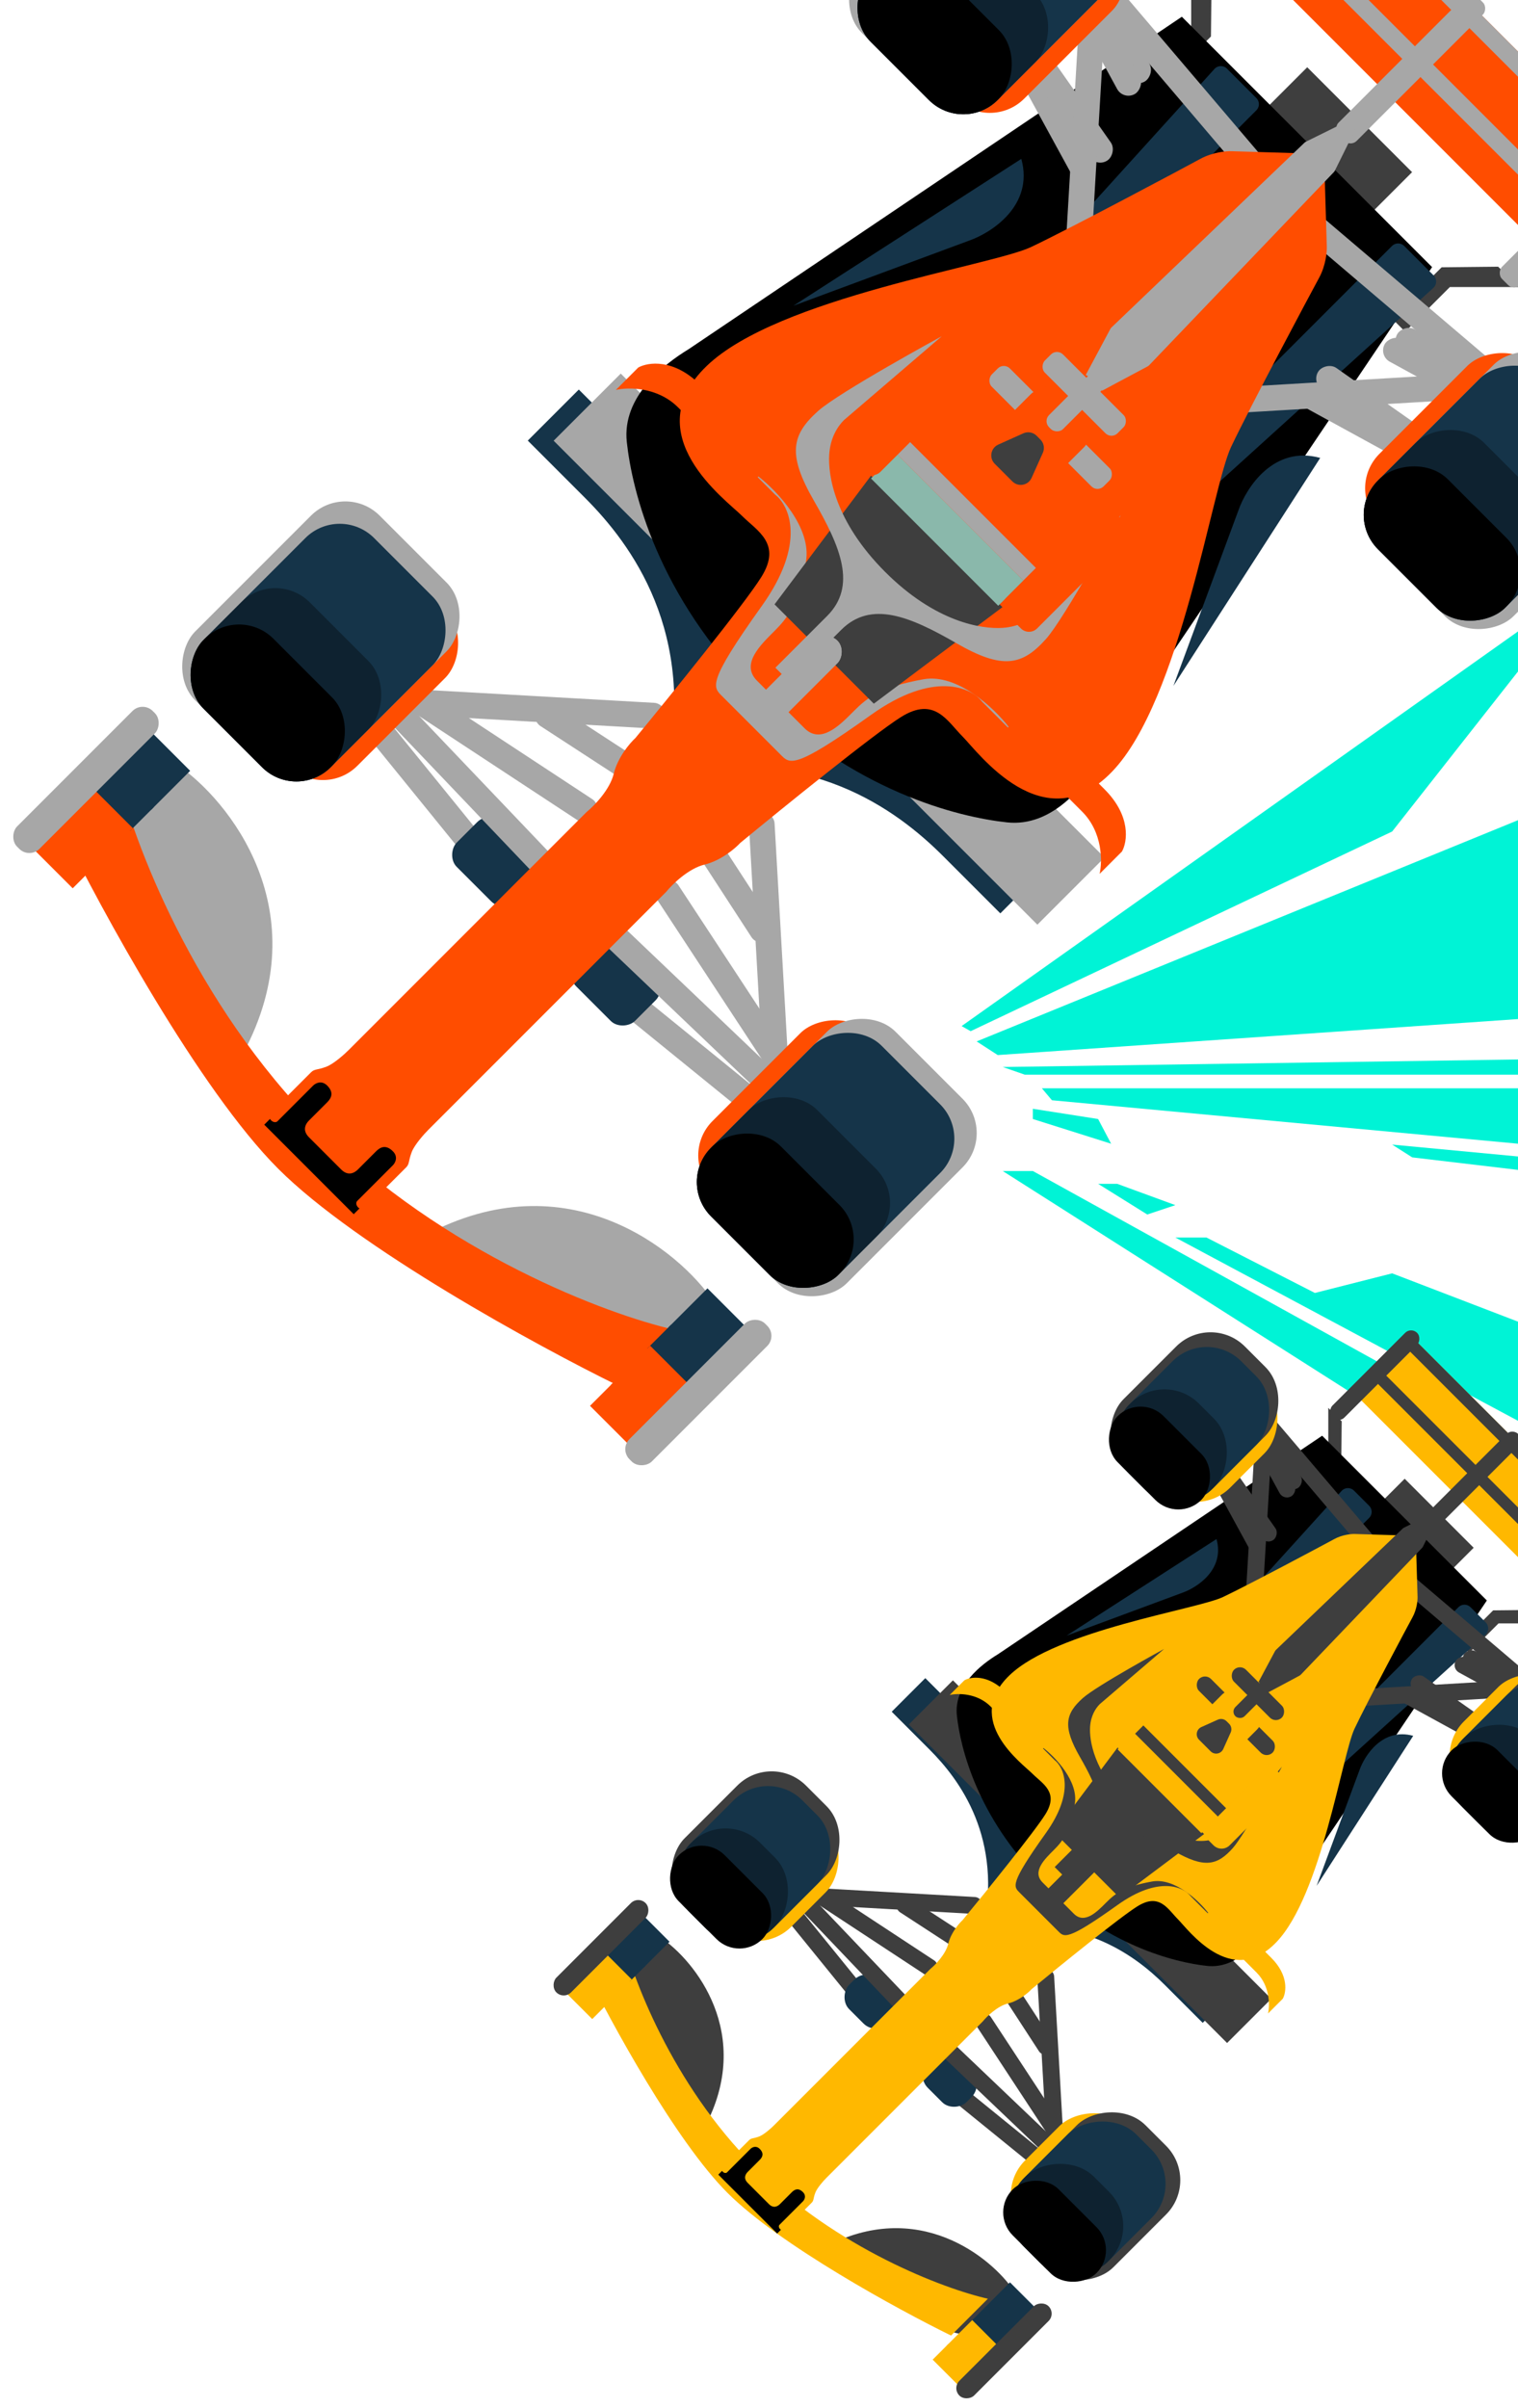 <svg width="531" height="842" viewBox="0 0 531 842" fill="none" xmlns="http://www.w3.org/2000/svg">
<path d="M350.766 409.448L585.247 558.575L741.69 615.192L534.374 505.148L361.298 409.448L350.766 409.448Z" fill="#00F3D6"/>
<path d="M411.149 432.702L534.374 498.589L534.374 463.41L486.98 445.224L459.948 452.081L422.032 432.702L411.149 432.702Z" fill="#00F3D6"/>
<path d="M534.374 404.678L534.374 409.448L494.001 404.678L486.98 400.206L534.374 404.678Z" fill="#00F3D6"/>
<path d="M367.968 384.703L534.374 400.206L534.374 380.529L364.457 380.529L367.968 384.703Z" fill="#00F3D6"/>
<path d="M358.489 375.759L534.374 375.759L534.374 370.393L350.766 373.076L358.489 375.759Z" fill="#00F3D6"/>
<path d="M349.01 368.902L534.374 356.082L534.374 316.133L587.031 263.885L341.638 364.132L349.01 368.902Z" fill="#00F3D6"/>
<path d="M339.531 360.554L486.98 290.738L555.927 203.104L336.372 358.766L339.531 360.554Z" fill="#00F3D6"/>
<path d="M390.787 413.92L411.149 421.373L401.319 424.653L384.117 413.92L390.787 413.92Z" fill="#00F3D6"/>
<path d="M388.681 399.908L384.117 391.262L361.298 387.684L361.298 391.262L388.681 399.908Z" fill="#00F3D6"/>
<path d="M63.578 268.536C82.488 282.393 112.728 322.675 82.407 372.95C46.608 323.457 38.473 299.184 38.881 293.233L48.051 284.064L57.22 274.894L63.578 268.536Z" fill="#A7A7A7"/>
<path d="M248.439 453.399C234.583 434.489 194.301 404.249 144.026 434.571C193.518 470.37 217.792 478.504 223.742 478.097L232.912 468.927L242.082 459.757L248.439 453.399Z" fill="#A7A7A7"/>
<g filter="url(#filter0_i_442_2264)">
<path d="M21.518 300.814C35.293 328.935 69.739 392.072 97.322 419.655C124.905 447.238 188.042 481.683 216.163 495.459L235.725 475.896C212.576 470.68 155.324 449.292 111.505 405.472C67.685 361.653 46.297 304.401 41.081 281.252L21.518 300.814Z" fill="#FF4D00"/>
</g>
<rect x="51.351" y="254.354" width="21.441" height="19.366" transform="rotate(45 51.351 254.354)" fill="#153449"/>
<rect x="38.634" y="267.069" width="21.441" height="11.758" transform="rotate(45 38.634 267.069)" fill="#153449"/>
<rect x="31.299" y="274.405" width="21.441" height="19.366" transform="rotate(45 31.299 274.405)" fill="#FF4D00"/>
<rect x="18.584" y="287.12" width="21.441" height="11.758" transform="rotate(45 18.584 287.12)" fill="#FF4D00"/>
<rect x="49.884" y="245.062" width="11.066" height="67.088" rx="5" transform="rotate(45 49.884 245.062)" fill="#A7A7A7"/>
<rect width="21.441" height="19.366" transform="matrix(-0.707 -0.707 -0.707 0.707 262.624 465.626)" fill="#153449"/>
<rect width="21.441" height="11.758" transform="matrix(-0.707 -0.707 -0.707 0.707 249.908 478.341)" fill="#153449"/>
<rect width="21.441" height="19.366" transform="matrix(-0.707 -0.707 -0.707 0.707 242.572 485.677)" fill="#FF4D00"/>
<rect width="21.441" height="11.758" transform="matrix(-0.707 -0.707 -0.707 0.707 229.857 498.393)" fill="#FF4D00"/>
<rect width="11.066" height="67.088" rx="5" transform="matrix(-0.707 -0.707 -0.707 0.707 271.915 467.093)" fill="#A7A7A7"/>
<rect x="111.505" y="374.172" width="44.264" height="26.974" transform="rotate(45 111.505 374.172)" fill="black"/>
<rect x="190.159" y="243.856" width="45.543" height="8.991" rx="4.496" transform="rotate(33.051 190.159 243.856)" fill="#A7A7A7"/>
<rect x="128.857" y="243.463" width="76.632" height="8.991" rx="4.496" transform="rotate(50.925 128.857 243.463)" fill="#A7A7A7"/>
<rect x="143.57" y="240.911" width="89.912" height="8.991" rx="4.496" transform="rotate(3.246 143.57 240.911)" fill="#A7A7A7"/>
<rect x="171.169" y="283.208" width="29.048" height="22.132" rx="6" transform="rotate(45 171.169 283.208)" fill="#153449"/>
<rect x="134.785" y="237.95" width="89.912" height="8.991" rx="4.496" transform="rotate(46.357 134.785 237.95)" fill="#A7A7A7"/>
<rect x="135.79" y="232.513" width="89.912" height="8.991" rx="4.496" transform="rotate(33.309 135.79 232.513)" fill="#A7A7A7"/>
<rect width="45.543" height="8.991" rx="4.496" transform="matrix(-0.545 -0.838 -0.838 0.545 272.874 326.57)" fill="#A7A7A7"/>
<rect width="76.632" height="8.991" rx="4.496" transform="matrix(-0.776 -0.63 -0.63 0.776 273.267 387.872)" fill="#A7A7A7"/>
<rect width="89.912" height="8.991" rx="4.496" transform="matrix(-0.057 -0.998 -0.998 0.057 275.819 373.16)" fill="#A7A7A7"/>
<rect width="29.049" height="22.132" rx="6" transform="matrix(-0.707 -0.707 -0.707 0.707 233.522 345.559)" fill="#153449"/>
<rect width="89.912" height="8.991" rx="4.496" transform="matrix(-0.724 -0.69 -0.69 0.724 278.78 381.945)" fill="#A7A7A7"/>
<rect width="89.912" height="8.991" rx="4.496" transform="matrix(-0.549 -0.836 -0.836 0.549 284.216 380.938)" fill="#A7A7A7"/>
<rect x="202.836" y="284.797" width="45.543" height="8.991" rx="4.496" transform="rotate(8.413 202.836 284.797)" fill="#A7A7A7"/>
<g filter="url(#filter1_i_442_2264)">
<path d="M202.468 149.207L285.119 231.857L367.769 314.508L349.919 332.358L329.867 312.307C313.729 296.168 282.722 272.987 233.034 283.942C243.989 234.253 220.808 203.247 204.669 187.108L184.618 167.057L202.468 149.207Z" fill="#153449"/>
</g>
<rect x="217.14" y="130.622" width="239.304" height="33.198" transform="rotate(45 217.14 130.622)" fill="#A7A7A7"/>
<rect x="461.18" y="-51.796" width="150.084" height="42.881" transform="rotate(45 461.18 -51.796)" fill="#FF4D00"/>
<rect x="444.063" y="-34.678" width="150.084" height="6.225" transform="rotate(45 444.063 -34.678)" fill="#A7A7A7"/>
<rect x="461.18" y="-51.796" width="150.084" height="6.225" transform="rotate(45 461.18 -51.796)" fill="#A7A7A7"/>
<rect x="457.268" y="23.519" width="51.872" height="31.815" transform="rotate(45 457.268 23.519)" fill="#3E3E3E"/>
<path fill-rule="evenodd" clip-rule="evenodd" d="M423.803 -7.012L423.594 12.76L405.953 30.401L401.062 25.51L416.677 9.895L416.677 -14.138L423.803 -7.012Z" fill="#3E3E3E"/>
<path fill-rule="evenodd" clip-rule="evenodd" d="M524.059 93.245L504.287 93.454L486.646 111.095L491.537 115.986L507.152 100.371L531.185 100.371L524.059 93.245Z" fill="#3E3E3E"/>
<rect x="514.488" y="-3.379" width="8.991" height="68.471" rx="3" transform="rotate(45 514.488 -3.379)" fill="#A7A7A7"/>
<rect x="568.284" y="50.417" width="8.991" height="63.63" rx="3" transform="rotate(45 568.284 50.417)" fill="#A7A7A7"/>
<g filter="url(#filter2_i_442_2264)">
<path d="M413.411 15.853L457.181 59.623L500.952 103.394L384.801 275.786C379.503 284.507 368.173 299.261 352.279 297.549C335.177 295.707 298.482 286.79 264.249 252.556C230.015 218.322 221.097 181.627 219.255 164.526C217.544 148.631 232.297 137.301 241.018 132.003L413.411 15.853Z" fill="black"/>
</g>
<path d="M277.539 106.903L357.255 55.552C361.755 71.789 346.904 81.391 338.916 84.162L277.539 106.903Z" fill="#153449"/>
<path d="M410.463 239.826L461.814 160.11C445.577 155.611 435.976 170.462 433.204 178.45L410.463 239.826Z" fill="#153449"/>
<g filter="url(#filter3_i_442_2264)">
<path d="M424.831 15.095C425.982 13.824 427.962 13.776 429.175 14.988L439.497 25.31C440.669 26.482 440.669 28.381 439.497 29.553L354.243 114.808C353.071 115.979 351.171 115.979 350 114.808L343.871 108.678C342.74 107.547 342.695 105.728 343.769 104.542L424.831 15.095Z" fill="#153449"/>
</g>
<g filter="url(#filter4_i_442_2264)">
<path d="M501.394 91.658C502.665 90.506 502.713 88.526 501.501 87.314L491.179 76.991C490.007 75.82 488.108 75.82 486.936 76.991L401.681 162.246C400.51 163.418 400.51 165.317 401.681 166.489L407.811 172.618C408.942 173.749 410.761 173.794 411.947 172.72L501.394 91.658Z" fill="#153449"/>
</g>
<rect x="386.465" y="-6.201" width="37.156" height="8.991" rx="4.496" transform="rotate(61.33 386.465 -6.201)" fill="#A7A7A7"/>
<rect x="383" y="-1.842" width="37.156" height="8.991" rx="4.496" transform="rotate(61.33 383 -1.842)" fill="#A7A7A7"/>
<rect x="353.167" y="2.56" width="65.133" height="8.991" rx="4.496" transform="rotate(61.33 353.167 2.56)" fill="#A7A7A7"/>
<rect x="353.705" y="0.163" width="65.133" height="8.991" rx="4.496" transform="rotate(54.926 353.705 0.163)" fill="#A7A7A7"/>
<rect x="386.479" y="-9.852" width="89.912" height="8.991" rx="4.496" transform="rotate(49.607 386.479 -9.852)" fill="#A7A7A7"/>
<rect x="387.433" y="-9.146" width="108.867" height="8.991" rx="4.496" transform="rotate(93.387 387.433 -9.146)" fill="#A7A7A7"/>
<rect width="37.156" height="8.991" rx="4.496" transform="matrix(-0.877 -0.48 -0.48 0.877 523.459 130.794)" fill="#A7A7A7"/>
<rect width="37.156" height="8.991" rx="4.496" transform="matrix(-0.877 -0.48 -0.48 0.877 519.101 134.259)" fill="#A7A7A7"/>
<rect width="65.133" height="8.991" rx="4.496" transform="matrix(-0.877 -0.48 -0.48 0.877 514.7 164.092)" fill="#A7A7A7"/>
<rect width="65.133" height="8.991" rx="4.496" transform="matrix(-0.818 -0.575 -0.575 0.818 517.096 163.555)" fill="#A7A7A7"/>
<rect width="89.912" height="8.991" rx="4.496" transform="matrix(-0.762 -0.648 -0.648 0.762 527.111 130.78)" fill="#A7A7A7"/>
<rect width="108.867" height="8.991" rx="4.496" transform="matrix(-0.998 0.059 0.059 0.998 526.405 129.826)" fill="#A7A7A7"/>
<path d="M430.864 52.869L463.142 53.847L464.12 86.125C464.201 87.999 463.777 92.825 461.43 97.129C458.496 102.508 437.222 142.366 430.619 156.304C424.017 170.242 413.013 244.823 389.05 269.765C365.086 294.707 342.1 262.919 336.721 257.539C331.341 252.159 326.94 243.356 315.202 250.692C305.812 256.561 273.795 282.481 258.961 294.707C257.168 296.663 252.163 300.918 246.49 302.288C240.817 303.657 235.16 309.216 233.041 311.824L149.901 394.964C148.353 396.512 145.011 400.246 144.033 402.789C142.81 405.967 143.299 406.946 142.076 408.168L127.649 422.595C127.242 422.84 126.133 423.035 125.302 422.204C124.47 421.373 124.47 420.395 124.959 419.906L137.43 407.435C138.245 406.62 139.387 404.5 137.43 402.544C134.985 400.099 133.029 401.077 131.562 402.544L125.204 408.902C123.981 410.124 121.781 411.347 119.335 408.902L113.711 403.278L108.087 397.654C105.642 395.208 106.864 393.007 108.087 391.785L114.445 385.427C115.912 383.96 116.89 382.004 114.445 379.558C112.489 377.602 110.369 378.743 109.554 379.558L97.083 392.029C96.594 392.518 95.616 392.518 94.785 391.687C93.953 390.856 94.149 389.747 94.394 389.34L108.821 374.912C110.043 373.69 111.021 374.179 114.2 372.956C116.743 371.978 120.476 368.636 122.025 367.088L205.165 283.948C207.773 281.829 213.332 276.172 214.701 270.499C216.071 264.826 220.325 259.821 222.282 258.028C234.508 243.193 260.428 211.176 266.297 201.787C273.633 190.049 264.83 185.648 259.45 180.268C254.07 174.888 222.282 151.903 247.224 127.939C272.165 103.975 346.746 92.972 360.685 86.369C374.623 79.767 414.481 58.493 419.86 55.559C424.164 53.211 428.989 52.788 430.864 52.869Z" fill="#FF4D00"/>
<path d="M456.809 49.548L471.535 42.273C473.25 41.426 475.061 43.237 474.214 44.952L466.94 59.679C466.849 59.861 466.732 60.029 466.591 60.175L401.98 127.702C401.834 127.855 401.664 127.983 401.478 128.083L379.208 139.986C377.464 140.918 375.569 139.023 376.502 137.279L388.404 115.01C388.504 114.823 388.633 114.654 388.785 114.507L456.312 49.896C456.459 49.755 456.626 49.638 456.809 49.548Z" fill="#A7A7A7"/>
<rect x="351.141" y="126.71" width="55.33" height="8.991" rx="3" transform="rotate(45 351.141 126.71)" fill="#A7A7A7"/>
<path d="M381.859 132.485L383.174 133.801L384.49 135.117C386.209 136.836 386.721 139.423 385.786 141.667L380.452 154.468C380.151 155.192 379.71 155.849 379.156 156.403L360.519 175.041C358.176 177.384 354.377 177.384 352.034 175.041L346.984 169.991L341.935 164.942C339.592 162.599 339.592 158.8 341.935 156.457L360.572 137.819C361.126 137.265 361.784 136.825 362.507 136.523L375.308 131.19C377.553 130.254 380.139 130.766 381.859 132.485Z" fill="#FF4D00"/>
<path d="M363.939 153.69L363.273 153.025L362.607 152.359C361.389 151.14 359.544 150.802 357.972 151.508L349.199 155.45C346.549 156.64 345.911 160.115 347.965 162.169L351.047 165.251L354.129 168.333C356.183 170.387 359.658 169.749 360.848 167.099L364.79 158.325C365.496 156.754 365.157 154.909 363.939 153.69Z" fill="#3E3E3E"/>
<rect x="369.727" y="121.819" width="35.965" height="8.991" rx="3" transform="rotate(45 369.727 121.819)" fill="#A7A7A7"/>
<rect x="391.246" y="130.622" width="30.432" height="6.916" rx="3" transform="rotate(135 391.246 130.622)" fill="#A7A7A7"/>
<g filter="url(#filter5_i_442_2264)">
<path d="M223.255 124.509L215.43 132.334C219.668 131.356 229.955 131.209 237.193 138.447L271.671 172.926C276.643 176.757 282.675 189.896 267.025 211.806C247.463 239.193 249.908 240.171 253.332 243.594L273.383 263.646C276.806 267.069 277.784 269.514 305.172 249.952C327.081 234.302 340.221 240.334 344.052 245.306L378.53 279.785C385.768 287.023 385.621 297.309 384.643 301.548L392.468 293.723C394.343 290.381 395.745 281.35 386.355 271.96L245.018 130.622C235.628 121.233 226.597 122.635 223.255 124.509Z" fill="#FF4D00"/>
</g>
<path d="M266.506 211.836C282.155 189.926 276.124 176.787 271.152 172.956L265.038 166.842L265.283 166.598C271.722 171.57 284.063 184.497 281.911 196.43C279.221 211.346 275.553 215.993 270.907 220.639C266.261 225.285 258.925 232.131 264.794 238L281.422 254.628C287.069 260.275 293.621 253.697 298.247 249.053C298.429 248.87 298.608 248.69 298.783 248.515C303.429 243.869 308.075 240.201 322.992 237.511C334.925 235.359 347.852 247.7 352.824 254.139L352.58 254.383L343.532 245.336C339.701 240.364 326.562 234.332 304.652 249.982C277.265 269.544 276.287 267.099 272.863 263.675L252.812 243.624C249.389 240.201 246.943 239.223 266.506 211.836Z" fill="#A7A7A7"/>
<path d="M304.681 166.324L327.667 189.309L350.652 212.295L305.659 246.04L288.298 228.678L270.936 211.317L304.681 166.324Z" fill="#3E3E3E"/>
<g filter="url(#filter6_i_442_2264)">
<path d="M286.151 150.727C293.585 144.076 329.433 124.563 329.433 124.563L302.836 147.36L295.199 153.906C292.998 156.107 290.455 160.019 290.064 165.888C289.575 173.224 292.02 189.363 309.626 206.969C327.232 224.575 343.371 227.02 350.707 226.531C356.576 226.14 360.488 223.597 362.689 221.396L369.235 213.759L392.032 187.162C392.032 187.162 372.519 223.01 365.868 230.443C357.554 239.736 350.707 241.203 334.568 231.911C318.429 222.619 304.736 216.75 294.221 227.265L276.126 245.36L273.681 242.914L271.235 240.469L289.33 222.374C299.845 211.859 293.976 198.166 284.684 182.027C275.392 165.888 276.859 159.041 286.151 150.727Z" fill="#A7A7A7"/>
</g>
<rect x="313.485" y="158.499" width="62.938" height="12.449" transform="rotate(45 313.485 158.499)" fill="#8AB8AB"/>
<rect width="62.938" height="6.225" transform="matrix(0.707 0.707 0.707 -0.707 313.485 158.499)" fill="#A7A7A7"/>
<path d="M331.089 120.352L341.849 131.111L307.998 164.962C306.436 166.524 303.903 166.524 302.341 164.962L297.239 159.86C295.676 158.298 295.676 155.765 297.239 154.203L331.089 120.352Z" fill="#FF4D00"/>
<path d="M396.624 185.886L385.864 175.127L352.014 208.977C350.451 210.539 350.451 213.072 352.014 214.634L357.116 219.737C358.678 221.299 361.211 221.299 362.773 219.737L396.624 185.886Z" fill="#FF4D00"/>
<rect x="359.945" y="-49.35" width="58.097" height="77.463" rx="17" transform="rotate(45 359.945 -49.35)" fill="#FF4D00"/>
<rect x="354.077" y="-65" width="67.088" height="91.295" rx="17" transform="rotate(45 354.077 -65)" fill="#A7A7A7"/>
<rect x="352.121" y="-57.175" width="62.938" height="84.379" rx="17" transform="rotate(45 352.121 -57.175)" fill="#153449"/>
<rect x="329.624" y="-34.679" width="62.938" height="52.564" rx="17" transform="rotate(45 329.624 -34.679)" fill="black" fill-opacity="0.35"/>
<rect x="316.908" y="-21.963" width="62.938" height="34.581" rx="17" transform="rotate(45 316.908 -21.963)" fill="black"/>
<rect width="58.097" height="77.463" rx="17" transform="matrix(-0.707 -0.707 -0.707 0.707 566.327 157.031)" fill="#FF4D00"/>
<rect width="67.088" height="91.295" rx="17" transform="matrix(-0.707 -0.707 -0.707 0.707 581.977 162.9)" fill="#A7A7A7"/>
<rect width="62.938" height="84.379" rx="17" transform="matrix(-0.707 -0.707 -0.707 0.707 574.152 164.856)" fill="#153449"/>
<rect width="62.938" height="52.564" rx="17" transform="matrix(-0.707 -0.707 -0.707 0.707 551.656 187.353)" fill="black" fill-opacity="0.35"/>
<rect width="62.938" height="34.581" rx="17" transform="matrix(-0.707 -0.707 -0.707 0.707 538.941 200.068)" fill="black"/>
<rect x="126.665" y="183.93" width="58.097" height="77.463" rx="17" transform="rotate(45 126.665 183.93)" fill="#FF4D00"/>
<rect x="120.796" y="168.28" width="67.088" height="91.295" rx="17" transform="rotate(45 120.796 168.28)" fill="#A7A7A7"/>
<rect x="118.84" y="176.105" width="62.938" height="84.379" rx="17" transform="rotate(45 118.84 176.105)" fill="#153449"/>
<rect x="96.344" y="198.602" width="62.938" height="52.564" rx="17" transform="rotate(45 96.344 198.602)" fill="black" fill-opacity="0.35"/>
<rect x="83.628" y="211.317" width="62.938" height="34.581" rx="17" transform="rotate(45 83.628 211.317)" fill="black"/>
<rect width="58.097" height="77.463" rx="17" transform="matrix(-0.707 -0.707 -0.707 0.707 333.047 390.311)" fill="#FF4D00"/>
<rect width="67.088" height="91.295" rx="17" transform="matrix(-0.707 -0.707 -0.707 0.707 348.697 396.18)" fill="#A7A7A7"/>
<rect width="62.938" height="84.379" rx="17" transform="matrix(-0.707 -0.707 -0.707 0.707 340.872 398.136)" fill="#153449"/>
<rect width="62.938" height="52.564" rx="17" transform="matrix(-0.707 -0.707 -0.707 0.707 318.375 420.632)" fill="black" fill-opacity="0.35"/>
<rect width="62.938" height="34.581" rx="17" transform="matrix(-0.707 -0.707 -0.707 0.707 305.661 433.348)" fill="black"/>
<rect x="289.032" y="220.12" width="11.066" height="40.806" rx="5.533" transform="rotate(45 289.032 220.12)" fill="#A7A7A7"/>
<rect x="289.032" y="220.12" width="11.066" height="40.806" rx="5.533" transform="rotate(45 289.032 220.12)" fill="#A7A7A7"/>
<path d="M232.27 678.287C244.715 687.406 264.616 713.916 244.662 747.001C221.102 714.431 215.749 698.456 216.017 694.54L222.052 688.506L228.086 682.471L232.27 678.287Z" fill="#3E3E3E"/>
<path d="M353.928 799.945C344.809 787.5 318.299 767.599 285.213 787.554C317.784 811.113 333.759 816.466 337.674 816.198L343.709 810.163L349.744 804.129L353.928 799.945Z" fill="#3E3E3E"/>
<g filter="url(#filter7_i_442_2264)">
<path d="M204.59 699.529C213.656 718.035 236.325 759.586 254.477 777.738C272.629 795.89 314.179 818.559 332.685 827.624L345.559 814.75C330.325 811.317 292.648 797.242 263.81 768.404C234.973 739.567 220.897 701.889 217.464 686.655L204.59 699.529Z" fill="#FFB800"/>
</g>
<rect x="224.225" y="668.954" width="14.11" height="12.745" transform="rotate(45 224.225 668.954)" fill="#153449"/>
<rect x="215.856" y="677.321" width="14.11" height="7.738" transform="rotate(45 215.856 677.321)" fill="#153449"/>
<rect x="211.029" y="682.149" width="14.11" height="12.745" transform="rotate(45 211.029 682.149)" fill="#FFB800"/>
<rect x="202.661" y="690.517" width="14.11" height="7.738" transform="rotate(45 202.661 690.517)" fill="#FFB800"/>
<rect x="223.258" y="662.838" width="7.283" height="44.151" rx="3.641" transform="rotate(45 223.258 662.838)" fill="#3E3E3E"/>
<rect width="14.11" height="12.745" transform="matrix(-0.707 -0.707 -0.707 0.707 363.262 807.991)" fill="#153449"/>
<rect width="14.11" height="7.738" transform="matrix(-0.707 -0.707 -0.707 0.707 354.893 816.359)" fill="#153449"/>
<rect width="14.11" height="12.745" transform="matrix(-0.707 -0.707 -0.707 0.707 350.066 821.186)" fill="#FFB800"/>
<rect width="14.11" height="7.738" transform="matrix(-0.707 -0.707 -0.707 0.707 341.698 829.555)" fill="#FFB800"/>
<rect width="7.283" height="44.151" rx="3.641" transform="matrix(-0.707 -0.707 -0.707 0.707 369.376 808.956)" fill="#3E3E3E"/>
<rect x="263.811" y="747.806" width="29.13" height="17.751" transform="rotate(45 263.811 747.806)" fill="black"/>
<rect x="315.573" y="662.045" width="29.972" height="5.917" rx="2.959" transform="rotate(33.051 315.573 662.045)" fill="#3E3E3E"/>
<rect x="275.231" y="661.786" width="50.431" height="5.917" rx="2.959" transform="rotate(50.925 275.231 661.786)" fill="#3E3E3E"/>
<rect x="284.913" y="660.106" width="59.171" height="5.917" rx="2.959" transform="rotate(3.246 284.913 660.106)" fill="#3E3E3E"/>
<rect x="303.076" y="687.942" width="19.117" height="14.565" rx="6" transform="rotate(45 303.076 687.942)" fill="#153449"/>
<rect x="279.13" y="658.158" width="59.171" height="5.917" rx="2.959" transform="rotate(46.357 279.13 658.158)" fill="#3E3E3E"/>
<rect x="279.793" y="654.58" width="59.171" height="5.917" rx="2.959" transform="rotate(33.309 279.793 654.58)" fill="#3E3E3E"/>
<rect width="29.972" height="5.917" rx="2.959" transform="matrix(-0.545 -0.838 -0.838 0.545 370.007 716.478)" fill="#3E3E3E"/>
<rect width="50.431" height="5.917" rx="2.959" transform="matrix(-0.776 -0.63 -0.63 0.776 370.266 756.821)" fill="#3E3E3E"/>
<rect width="59.171" height="5.917" rx="2.959" transform="matrix(-0.057 -0.998 -0.998 0.057 371.946 747.139)" fill="#3E3E3E"/>
<rect width="19.117" height="14.565" rx="6" transform="matrix(-0.707 -0.707 -0.707 0.707 344.11 728.975)" fill="#153449"/>
<rect width="59.171" height="5.917" rx="2.959" transform="matrix(-0.724 -0.69 -0.69 0.724 373.894 752.921)" fill="#3E3E3E"/>
<rect width="59.171" height="5.917" rx="2.959" transform="matrix(-0.549 -0.836 -0.836 0.549 377.472 752.258)" fill="#3E3E3E"/>
<rect x="323.916" y="688.988" width="29.972" height="5.917" rx="2.959" transform="rotate(8.413 323.916 688.988)" fill="#3E3E3E"/>
<g filter="url(#filter8_i_442_2264)">
<path d="M323.673 599.756L378.065 654.148L432.457 708.54L420.71 720.288L407.514 707.092C396.893 696.471 376.488 681.216 343.789 688.425C350.998 655.725 335.743 635.32 325.122 624.699L311.926 611.504L323.673 599.756Z" fill="#153449"/>
</g>
<rect x="333.329" y="587.526" width="157.485" height="21.848" transform="rotate(45 333.329 587.526)" fill="#3E3E3E"/>
<rect x="493.931" y="467.477" width="98.77" height="28.22" transform="rotate(45 493.931 467.477)" fill="#FFB800"/>
<rect x="482.667" y="478.742" width="98.77" height="4.096" transform="rotate(45 482.667 478.742)" fill="#3E3E3E"/>
<rect x="493.931" y="467.477" width="98.77" height="4.096" transform="rotate(45 493.931 467.477)" fill="#3E3E3E"/>
<rect x="491.357" y="517.042" width="34.137" height="20.937" transform="rotate(45 491.357 517.042)" fill="#3E3E3E"/>
<path fill-rule="evenodd" clip-rule="evenodd" d="M469.333 496.949L469.195 509.961L457.585 521.57L454.367 518.352L464.643 508.075L464.643 492.259L469.333 496.949Z" fill="#3E3E3E"/>
<path fill-rule="evenodd" clip-rule="evenodd" d="M535.312 562.928L522.3 563.066L510.691 574.675L513.909 577.893L524.185 567.617L540.001 567.617L535.312 562.928Z" fill="#3E3E3E"/>
<rect x="529.013" y="499.34" width="5.917" height="45.061" rx="2.959" transform="rotate(45 529.013 499.34)" fill="#3E3E3E"/>
<rect x="493.61" y="463.937" width="5.917" height="41.875" rx="2.959" transform="rotate(45 493.61 463.937)" fill="#3E3E3E"/>
<g filter="url(#filter9_i_442_2264)">
<path d="M462.494 511.997L491.299 540.802L520.104 569.607L443.666 683.058C440.179 688.798 432.723 698.507 422.263 697.38C411.008 696.168 386.86 690.3 364.331 667.77C341.801 645.241 335.933 621.093 334.721 609.838C333.594 599.378 343.303 591.922 349.043 588.435L462.494 511.997Z" fill="black"/>
</g>
<path d="M373.077 571.917L425.538 538.123C428.499 548.808 418.726 555.127 413.469 556.951L373.077 571.917Z" fill="#153449"/>
<path d="M460.554 659.393L494.348 606.932C483.662 603.971 477.343 613.744 475.52 619.001L460.554 659.393Z" fill="#153449"/>
<g filter="url(#filter10_i_442_2264)">
<path d="M469.286 512.296C470.437 511.026 472.418 510.977 473.63 512.19L478.936 517.495C480.107 518.667 480.108 520.567 478.936 521.738L424.281 576.393C423.109 577.565 421.21 577.565 420.038 576.393L417.42 573.776C416.289 572.644 416.244 570.825 417.318 569.64L469.286 512.296Z" fill="#153449"/>
</g>
<g filter="url(#filter11_i_442_2264)">
<path d="M519.597 562.607C520.868 561.456 520.916 559.475 519.704 558.263L514.398 552.957C513.226 551.786 511.327 551.786 510.155 552.957L455.5 607.612C454.329 608.784 454.329 610.683 455.5 611.855L458.118 614.473C459.249 615.604 461.069 615.649 462.254 614.575L519.597 562.607Z" fill="#153449"/>
</g>
<rect x="444.762" y="497.483" width="24.452" height="5.917" rx="2.959" transform="rotate(61.33 444.762 497.483)" fill="#3E3E3E"/>
<rect x="442.481" y="500.352" width="24.452" height="5.917" rx="2.959" transform="rotate(61.33 442.481 500.352)" fill="#3E3E3E"/>
<rect x="422.848" y="503.249" width="42.864" height="5.917" rx="2.959" transform="rotate(61.33 422.848 503.249)" fill="#3E3E3E"/>
<rect x="423.203" y="501.671" width="42.864" height="5.917" rx="2.959" transform="rotate(54.926 423.203 501.671)" fill="#3E3E3E"/>
<rect x="444.771" y="495.081" width="59.171" height="5.917" rx="2.959" transform="rotate(49.607 444.771 495.081)" fill="#3E3E3E"/>
<rect x="445.398" y="495.545" width="71.645" height="5.917" rx="2.959" transform="rotate(93.387 445.398 495.545)" fill="#3E3E3E"/>
<rect width="24.452" height="5.917" rx="2.959" transform="matrix(-0.877 -0.48 -0.48 0.877 534.917 587.639)" fill="#3E3E3E"/>
<rect width="24.452" height="5.917" rx="2.959" transform="matrix(-0.877 -0.48 -0.48 0.877 532.048 589.919)" fill="#3E3E3E"/>
<rect width="42.864" height="5.917" rx="2.959" transform="matrix(-0.877 -0.48 -0.48 0.877 529.152 609.552)" fill="#3E3E3E"/>
<rect width="42.864" height="5.917" rx="2.959" transform="matrix(-0.818 -0.575 -0.575 0.818 530.729 609.199)" fill="#3E3E3E"/>
<rect width="59.171" height="5.917" rx="2.959" transform="matrix(-0.762 -0.648 -0.648 0.762 537.32 587.629)" fill="#3E3E3E"/>
<rect width="71.645" height="5.917" rx="2.959" transform="matrix(-0.998 0.059 0.059 0.998 536.855 587.002)" fill="#3E3E3E"/>
<path d="M473.98 536.357L495.222 537.001L495.866 558.242C495.92 559.476 495.641 562.652 494.096 565.484C492.165 569.024 478.164 595.255 473.819 604.427C469.475 613.6 462.233 662.682 446.463 679.096C430.692 695.51 415.565 674.59 412.025 671.05C408.485 667.509 405.588 661.716 397.864 666.544C391.684 670.406 370.614 687.464 360.851 695.51C359.671 696.797 356.378 699.597 352.644 700.499C348.911 701.4 345.188 705.058 343.793 706.775L289.08 761.488C288.06 762.508 285.861 764.964 285.217 766.638C284.413 768.73 284.735 769.374 283.93 770.178L274.436 779.673C274.167 779.834 273.438 779.962 272.891 779.415C272.344 778.868 272.344 778.225 272.665 777.903L280.873 769.696C281.409 769.159 282.16 767.765 280.873 766.477C279.263 764.868 277.976 765.512 277.01 766.477L272.826 770.661C272.022 771.466 270.573 772.27 268.964 770.661L265.263 766.96L261.562 763.259C259.952 761.649 260.757 760.201 261.562 759.397L265.746 755.213C266.711 754.247 267.355 752.96 265.746 751.35C264.458 750.063 263.064 750.814 262.527 751.35L254.32 759.557C253.998 759.879 253.355 759.879 252.808 759.332C252.26 758.785 252.389 758.055 252.55 757.787L262.044 748.293C262.849 747.488 263.493 747.81 265.585 747.005C267.258 746.362 269.715 744.162 270.734 743.143L325.448 688.429C327.165 687.035 330.823 683.312 331.724 679.579C332.625 675.845 335.426 672.552 336.713 671.371C344.759 661.609 361.817 640.539 365.679 634.359C370.507 626.635 364.714 623.738 361.173 620.198C357.633 616.658 336.713 601.531 353.127 585.76C369.541 569.99 418.623 562.748 427.795 558.403C436.968 554.058 463.199 540.058 466.739 538.127C469.571 536.582 472.747 536.303 473.98 536.357Z" fill="#FFB800"/>
<path d="M491.148 534.125L498.935 530.278C500.65 529.431 502.461 531.242 501.614 532.957L497.767 540.744C497.677 540.927 497.56 541.094 497.419 541.241L455.047 585.525C454.9 585.678 454.731 585.807 454.544 585.907L441.973 592.626C440.229 593.558 438.334 591.663 439.266 589.919L445.985 577.348C446.085 577.161 446.214 576.992 446.367 576.845L490.651 534.473C490.798 534.332 490.965 534.215 491.148 534.125Z" fill="#3E3E3E"/>
<rect x="421.515" y="584.952" width="36.413" height="5.917" rx="2.959" transform="rotate(45 421.515 584.952)" fill="#3E3E3E"/>
<path d="M429.37 591.254L436.289 588.371C438.45 587.47 440.941 587.963 442.596 589.619C444.251 591.274 444.744 593.765 443.844 595.925L440.961 602.845C440.659 603.568 440.219 604.226 439.665 604.78L429.137 615.308C426.794 617.651 422.995 617.651 420.652 615.308L418.779 613.435L416.907 611.563C414.564 609.22 414.564 605.421 416.907 603.077L427.435 592.55C427.989 591.996 428.646 591.555 429.37 591.254Z" fill="#FFB800"/>
<path d="M429.937 602.708L429.499 602.27L429.06 601.831C428.259 601.03 427.045 600.807 426.01 601.271L420.236 603.865C418.492 604.649 418.072 606.936 419.424 608.288L421.452 610.316L423.48 612.344C424.832 613.696 427.119 613.276 427.903 611.532L430.497 605.758C430.961 604.724 430.739 603.51 429.937 602.708Z" fill="#3E3E3E"/>
<rect x="433.747" y="581.733" width="23.668" height="5.917" rx="2.959" transform="rotate(45 433.747 581.733)" fill="#3E3E3E"/>
<rect x="447.908" y="587.526" width="20.027" height="4.552" rx="2.276" transform="rotate(135 447.908 587.526)" fill="#3E3E3E"/>
<g filter="url(#filter12_i_442_2264)">
<path d="M337.353 583.503L332.203 588.653C334.993 588.009 341.762 587.912 346.526 592.676L369.216 615.366C372.488 617.887 376.457 626.534 366.158 640.953C353.284 658.976 354.894 659.62 357.146 661.873L370.342 675.068C372.595 677.321 373.239 678.931 391.262 666.057C405.681 655.758 414.328 659.727 416.849 662.999L439.539 685.689C444.302 690.453 444.206 697.222 443.562 700.011L448.712 694.862C449.946 692.663 450.868 686.719 444.689 680.54L351.675 587.526C345.496 581.347 339.552 582.269 337.353 583.503Z" fill="#FFB800"/>
</g>
<path d="M365.816 640.972C376.115 626.553 372.146 617.907 368.874 615.385L364.851 611.362L365.011 611.201C369.249 614.474 377.37 622.981 375.954 630.834C374.184 640.65 371.77 643.708 368.713 646.765C365.655 649.823 360.827 654.329 364.69 658.191L375.632 669.134C379.349 672.85 383.661 668.521 386.705 665.465C386.825 665.344 386.942 665.226 387.058 665.111C390.116 662.053 393.173 659.639 402.989 657.869C410.842 656.453 419.35 664.574 422.622 668.812L422.461 668.973L416.507 663.019C413.986 659.747 405.339 655.777 390.92 666.076C372.897 678.95 372.253 677.341 370 675.088L356.804 661.892C354.551 659.639 352.942 658.996 365.816 640.972Z" fill="#3E3E3E"/>
<path d="M390.939 611.021L406.066 626.148L421.193 641.275L391.583 663.482L380.157 652.057L368.732 640.631L390.939 611.021Z" fill="#3E3E3E"/>
<g filter="url(#filter13_i_442_2264)">
<path d="M378.744 600.757C383.636 596.38 407.228 583.539 407.228 583.539L389.724 598.542L384.698 602.849C383.25 604.298 381.577 606.873 381.319 610.735C380.997 615.562 382.606 626.183 394.193 637.77C405.779 649.356 416.4 650.966 421.228 650.644C425.09 650.386 427.665 648.713 429.113 647.264L433.421 642.239L448.424 624.735C448.424 624.735 435.582 648.326 431.205 653.218C425.734 659.334 421.228 660.299 410.607 654.184C399.986 648.069 390.974 644.207 384.055 651.126L372.146 663.035L370.537 661.426L368.928 659.816L380.836 647.908C387.756 640.988 383.894 631.977 377.779 621.356C371.664 610.735 372.629 606.229 378.744 600.757Z" fill="#3E3E3E"/>
</g>
<rect x="396.733" y="605.872" width="41.419" height="8.193" transform="rotate(45 396.733 605.872)" fill="#FFB800"/>
<rect width="41.419" height="4.096" transform="matrix(0.707 0.707 0.707 -0.707 396.733 605.872)" fill="#3E3E3E"/>
<path d="M408.319 580.768L415.399 587.849L394.089 609.159C392.527 610.721 389.995 610.721 388.433 609.159L387.009 607.735C385.447 606.173 385.447 603.64 387.009 602.078L408.319 580.768Z" fill="#FFB800"/>
<path d="M451.447 623.895L444.366 616.814L423.056 638.124C421.494 639.687 421.494 642.219 423.056 643.781L424.48 645.205C426.042 646.767 428.575 646.767 430.137 645.205L451.447 623.895Z" fill="#FFB800"/>
<rect x="427.308" y="469.087" width="38.233" height="50.978" rx="17" transform="rotate(45 427.308 469.087)" fill="#FFB800"/>
<rect x="423.446" y="458.788" width="44.151" height="60.081" rx="17" transform="rotate(45 423.446 458.788)" fill="#3E3E3E"/>
<rect x="422.159" y="463.938" width="41.419" height="55.529" rx="17" transform="rotate(45 422.159 463.938)" fill="#153449"/>
<rect x="407.354" y="478.742" width="41.419" height="34.592" rx="17" transform="rotate(45 407.354 478.742)" fill="black" fill-opacity="0.35"/>
<rect x="398.986" y="487.11" width="41.419" height="22.758" rx="11.379" transform="rotate(45 398.986 487.11)" fill="black"/>
<rect width="38.233" height="50.978" rx="17" transform="matrix(-0.707 -0.707 -0.707 0.707 563.126 604.906)" fill="#FFB800"/>
<rect width="44.151" height="60.081" rx="17" transform="matrix(-0.707 -0.707 -0.707 0.707 573.426 608.768)" fill="#3E3E3E"/>
<rect width="41.419" height="55.529" rx="17" transform="matrix(-0.707 -0.707 -0.707 0.707 568.277 610.055)" fill="#153449"/>
<rect width="41.419" height="34.592" rx="17" transform="matrix(-0.707 -0.707 -0.707 0.707 553.472 624.86)" fill="black" fill-opacity="0.35"/>
<rect width="41.419" height="22.758" rx="11.379" transform="matrix(-0.707 -0.707 -0.707 0.707 545.103 633.229)" fill="black"/>
<rect x="273.787" y="622.608" width="38.233" height="50.978" rx="17" transform="rotate(45 273.787 622.608)" fill="#FFB800"/>
<rect x="269.924" y="612.309" width="44.151" height="60.081" rx="17" transform="rotate(45 269.924 612.309)" fill="#3E3E3E"/>
<rect x="268.637" y="617.458" width="41.419" height="55.529" rx="17" transform="rotate(45 268.637 617.458)" fill="#153449"/>
<rect x="253.833" y="632.263" width="41.419" height="34.592" rx="17" transform="rotate(45 253.833 632.263)" fill="black" fill-opacity="0.35"/>
<rect x="245.464" y="640.631" width="41.419" height="22.758" rx="11.379" transform="rotate(45 245.464 640.631)" fill="black"/>
<rect width="38.233" height="50.978" rx="17" transform="matrix(-0.707 -0.707 -0.707 0.707 409.606 758.427)" fill="#FFB800"/>
<rect width="44.151" height="60.081" rx="17" transform="matrix(-0.707 -0.707 -0.707 0.707 419.905 762.289)" fill="#3E3E3E"/>
<rect width="41.419" height="55.529" rx="17" transform="matrix(-0.707 -0.707 -0.707 0.707 414.755 763.576)" fill="#153449"/>
<rect width="41.419" height="34.592" rx="17" transform="matrix(-0.707 -0.707 -0.707 0.707 399.951 778.381)" fill="black" fill-opacity="0.35"/>
<rect width="41.419" height="22.758" rx="11.379" transform="matrix(-0.707 -0.707 -0.707 0.707 391.583 786.749)" fill="black"/>
<rect x="380.641" y="646.424" width="7.283" height="26.854" rx="3.641" transform="rotate(45 380.641 646.424)" fill="#3E3E3E"/>
<rect x="380.641" y="646.424" width="7.283" height="26.854" rx="3.641" transform="rotate(45 380.641 646.424)" fill="#3E3E3E"/>
<defs>
<filter id="filter0_i_442_2264" x="21.518" y="281.252" width="214.207" height="214.206" filterUnits="userSpaceOnUse" color-interpolation-filters="sRGB">
<feFlood flood-opacity="0" result="BackgroundImageFix"/>
<feBlend mode="normal" in="SourceGraphic" in2="BackgroundImageFix" result="shape"/>
<feColorMatrix in="SourceAlpha" type="matrix" values="0 0 0 0 0 0 0 0 0 0 0 0 0 0 0 0 0 0 127 0" result="hardAlpha"/>
<feOffset dy="-11"/>
<feComposite in2="hardAlpha" operator="arithmetic" k2="-1" k3="1"/>
<feColorMatrix type="matrix" values="0 0 0 0 1 0 0 0 0 1 0 0 0 0 0.941 0 0 0 1 0"/>
<feBlend mode="normal" in2="shape" result="effect1_innerShadow_442_2264"/>
</filter>
<filter id="filter1_i_442_2264" x="184.618" y="149.207" width="183.151" height="183.152" filterUnits="userSpaceOnUse" color-interpolation-filters="sRGB">
<feFlood flood-opacity="0" result="BackgroundImageFix"/>
<feBlend mode="normal" in="SourceGraphic" in2="BackgroundImageFix" result="shape"/>
<feColorMatrix in="SourceAlpha" type="matrix" values="0 0 0 0 0 0 0 0 0 0 0 0 0 0 0 0 0 0 127 0" result="hardAlpha"/>
<feOffset dy="-13"/>
<feComposite in2="hardAlpha" operator="arithmetic" k2="-1" k3="1"/>
<feColorMatrix type="matrix" values="0 0 0 0 0 0 0 0 0 0 0 0 0 0 0 0 0 0 1 0"/>
<feBlend mode="normal" in2="shape" result="effect1_innerShadow_442_2264"/>
</filter>
<filter id="filter2_i_442_2264" x="219.119" y="15.853" width="281.833" height="281.833" filterUnits="userSpaceOnUse" color-interpolation-filters="sRGB">
<feFlood flood-opacity="0" result="BackgroundImageFix"/>
<feBlend mode="normal" in="SourceGraphic" in2="BackgroundImageFix" result="shape"/>
<feColorMatrix in="SourceAlpha" type="matrix" values="0 0 0 0 0 0 0 0 0 0 0 0 0 0 0 0 0 0 127 0" result="hardAlpha"/>
<feOffset dy="-10"/>
<feComposite in2="hardAlpha" operator="arithmetic" k2="-1" k3="1"/>
<feColorMatrix type="matrix" values="0 0 0 0 1 0 0 0 0 1 0 0 0 0 0.941 0 0 0 1 0"/>
<feBlend mode="normal" in2="shape" result="effect1_innerShadow_442_2264"/>
</filter>
<filter id="filter3_i_442_2264" x="342.992" y="14.11" width="97.384" height="101.577" filterUnits="userSpaceOnUse" color-interpolation-filters="sRGB">
<feFlood flood-opacity="0" result="BackgroundImageFix"/>
<feBlend mode="normal" in="SourceGraphic" in2="BackgroundImageFix" result="shape"/>
<feColorMatrix in="SourceAlpha" type="matrix" values="0 0 0 0 0 0 0 0 0 0 0 0 0 0 0 0 0 0 127 0" result="hardAlpha"/>
<feOffset dy="9"/>
<feComposite in2="hardAlpha" operator="arithmetic" k2="-1" k3="1"/>
<feColorMatrix type="matrix" values="0 0 0 0 1 0 0 0 0 1 0 0 0 0 0.941 0 0 0 1 0"/>
<feBlend mode="normal" in2="shape" result="effect1_innerShadow_442_2264"/>
</filter>
<filter id="filter4_i_442_2264" x="400.803" y="76.113" width="101.577" height="97.384" filterUnits="userSpaceOnUse" color-interpolation-filters="sRGB">
<feFlood flood-opacity="0" result="BackgroundImageFix"/>
<feBlend mode="normal" in="SourceGraphic" in2="BackgroundImageFix" result="shape"/>
<feColorMatrix in="SourceAlpha" type="matrix" values="0 0 0 0 0 0 0 0 0 0 0 0 0 0 0 0 0 0 127 0" result="hardAlpha"/>
<feOffset dy="9"/>
<feComposite in2="hardAlpha" operator="arithmetic" k2="-1" k3="1"/>
<feColorMatrix type="matrix" values="0 0 0 0 1 0 0 0 0 1 0 0 0 0 0.941 0 0 0 1 0"/>
<feBlend mode="normal" in2="shape" result="effect1_innerShadow_442_2264"/>
</filter>
<filter id="filter5_i_442_2264" x="215.43" y="123.143" width="178.405" height="178.405" filterUnits="userSpaceOnUse" color-interpolation-filters="sRGB">
<feFlood flood-opacity="0" result="BackgroundImageFix"/>
<feBlend mode="normal" in="SourceGraphic" in2="BackgroundImageFix" result="shape"/>
<feColorMatrix in="SourceAlpha" type="matrix" values="0 0 0 0 0 0 0 0 0 0 0 0 0 0 0 0 0 0 127 0" result="hardAlpha"/>
<feOffset dy="4"/>
<feComposite in2="hardAlpha" operator="arithmetic" k2="-1" k3="1"/>
<feColorMatrix type="matrix" values="0 0 0 0 0 0 0 0 0 0 0 0 0 0 0 0 0 0 0.25 0"/>
<feBlend mode="normal" in2="shape" result="effect1_innerShadow_442_2264"/>
</filter>
<filter id="filter6_i_442_2264" x="271.235" y="124.563" width="120.797" height="120.797" filterUnits="userSpaceOnUse" color-interpolation-filters="sRGB">
<feFlood flood-opacity="0" result="BackgroundImageFix"/>
<feBlend mode="normal" in="SourceGraphic" in2="BackgroundImageFix" result="shape"/>
<feColorMatrix in="SourceAlpha" type="matrix" values="0 0 0 0 0 0 0 0 0 0 0 0 0 0 0 0 0 0 127 0" result="hardAlpha"/>
<feOffset dy="-7"/>
<feComposite in2="hardAlpha" operator="arithmetic" k2="-1" k3="1"/>
<feColorMatrix type="matrix" values="0 0 0 0 0.378 0 0 0 0 0.378 0 0 0 0 0.378 0 0 0 0.25 0"/>
<feBlend mode="normal" in2="shape" result="effect1_innerShadow_442_2264"/>
</filter>
<filter id="filter7_i_442_2264" x="204.59" y="686.655" width="140.969" height="140.969" filterUnits="userSpaceOnUse" color-interpolation-filters="sRGB">
<feFlood flood-opacity="0" result="BackgroundImageFix"/>
<feBlend mode="normal" in="SourceGraphic" in2="BackgroundImageFix" result="shape"/>
<feColorMatrix in="SourceAlpha" type="matrix" values="0 0 0 0 0 0 0 0 0 0 0 0 0 0 0 0 0 0 127 0" result="hardAlpha"/>
<feOffset dy="-11"/>
<feComposite in2="hardAlpha" operator="arithmetic" k2="-1" k3="1"/>
<feColorMatrix type="matrix" values="0 0 0 0 1 0 0 0 0 1 0 0 0 0 0.941 0 0 0 1 0"/>
<feBlend mode="normal" in2="shape" result="effect1_innerShadow_442_2264"/>
</filter>
<filter id="filter8_i_442_2264" x="311.926" y="599.756" width="120.532" height="120.531" filterUnits="userSpaceOnUse" color-interpolation-filters="sRGB">
<feFlood flood-opacity="0" result="BackgroundImageFix"/>
<feBlend mode="normal" in="SourceGraphic" in2="BackgroundImageFix" result="shape"/>
<feColorMatrix in="SourceAlpha" type="matrix" values="0 0 0 0 0 0 0 0 0 0 0 0 0 0 0 0 0 0 127 0" result="hardAlpha"/>
<feOffset dy="-13"/>
<feComposite in2="hardAlpha" operator="arithmetic" k2="-1" k3="1"/>
<feColorMatrix type="matrix" values="0 0 0 0 0 0 0 0 0 0 0 0 0 0 0 0 0 0 1 0"/>
<feBlend mode="normal" in2="shape" result="effect1_innerShadow_442_2264"/>
</filter>
<filter id="filter9_i_442_2264" x="334.631" y="511.997" width="185.474" height="185.474" filterUnits="userSpaceOnUse" color-interpolation-filters="sRGB">
<feFlood flood-opacity="0" result="BackgroundImageFix"/>
<feBlend mode="normal" in="SourceGraphic" in2="BackgroundImageFix" result="shape"/>
<feColorMatrix in="SourceAlpha" type="matrix" values="0 0 0 0 0 0 0 0 0 0 0 0 0 0 0 0 0 0 127 0" result="hardAlpha"/>
<feOffset dy="-10"/>
<feComposite in2="hardAlpha" operator="arithmetic" k2="-1" k3="1"/>
<feColorMatrix type="matrix" values="0 0 0 0 1 0 0 0 0 1 0 0 0 0 0.941 0 0 0 1 0"/>
<feBlend mode="normal" in2="shape" result="effect1_innerShadow_442_2264"/>
</filter>
<filter id="filter10_i_442_2264" x="416.542" y="511.311" width="63.273" height="65.961" filterUnits="userSpaceOnUse" color-interpolation-filters="sRGB">
<feFlood flood-opacity="0" result="BackgroundImageFix"/>
<feBlend mode="normal" in="SourceGraphic" in2="BackgroundImageFix" result="shape"/>
<feColorMatrix in="SourceAlpha" type="matrix" values="0 0 0 0 0 0 0 0 0 0 0 0 0 0 0 0 0 0 127 0" result="hardAlpha"/>
<feOffset dy="9"/>
<feComposite in2="hardAlpha" operator="arithmetic" k2="-1" k3="1"/>
<feColorMatrix type="matrix" values="0 0 0 0 1 0 0 0 0 1 0 0 0 0 0.941 0 0 0 1 0"/>
<feBlend mode="normal" in2="shape" result="effect1_innerShadow_442_2264"/>
</filter>
<filter id="filter11_i_442_2264" x="454.622" y="552.078" width="65.961" height="63.273" filterUnits="userSpaceOnUse" color-interpolation-filters="sRGB">
<feFlood flood-opacity="0" result="BackgroundImageFix"/>
<feBlend mode="normal" in="SourceGraphic" in2="BackgroundImageFix" result="shape"/>
<feColorMatrix in="SourceAlpha" type="matrix" values="0 0 0 0 0 0 0 0 0 0 0 0 0 0 0 0 0 0 127 0" result="hardAlpha"/>
<feOffset dy="9"/>
<feComposite in2="hardAlpha" operator="arithmetic" k2="-1" k3="1"/>
<feColorMatrix type="matrix" values="0 0 0 0 1 0 0 0 0 1 0 0 0 0 0.941 0 0 0 1 0"/>
<feBlend mode="normal" in2="shape" result="effect1_innerShadow_442_2264"/>
</filter>
<filter id="filter12_i_442_2264" x="332.203" y="582.604" width="117.408" height="117.408" filterUnits="userSpaceOnUse" color-interpolation-filters="sRGB">
<feFlood flood-opacity="0" result="BackgroundImageFix"/>
<feBlend mode="normal" in="SourceGraphic" in2="BackgroundImageFix" result="shape"/>
<feColorMatrix in="SourceAlpha" type="matrix" values="0 0 0 0 0 0 0 0 0 0 0 0 0 0 0 0 0 0 127 0" result="hardAlpha"/>
<feOffset dy="4"/>
<feComposite in2="hardAlpha" operator="arithmetic" k2="-1" k3="1"/>
<feColorMatrix type="matrix" values="0 0 0 0 0 0 0 0 0 0 0 0 0 0 0 0 0 0 0.25 0"/>
<feBlend mode="normal" in2="shape" result="effect1_innerShadow_442_2264"/>
</filter>
<filter id="filter13_i_442_2264" x="368.928" y="583.539" width="79.496" height="79.496" filterUnits="userSpaceOnUse" color-interpolation-filters="sRGB">
<feFlood flood-opacity="0" result="BackgroundImageFix"/>
<feBlend mode="normal" in="SourceGraphic" in2="BackgroundImageFix" result="shape"/>
<feColorMatrix in="SourceAlpha" type="matrix" values="0 0 0 0 0 0 0 0 0 0 0 0 0 0 0 0 0 0 127 0" result="hardAlpha"/>
<feOffset dy="-7"/>
<feComposite in2="hardAlpha" operator="arithmetic" k2="-1" k3="1"/>
<feColorMatrix type="matrix" values="0 0 0 0 0.378 0 0 0 0 0.378 0 0 0 0 0.378 0 0 0 0.25 0"/>
<feBlend mode="normal" in2="shape" result="effect1_innerShadow_442_2264"/>
</filter>
</defs>
</svg>
